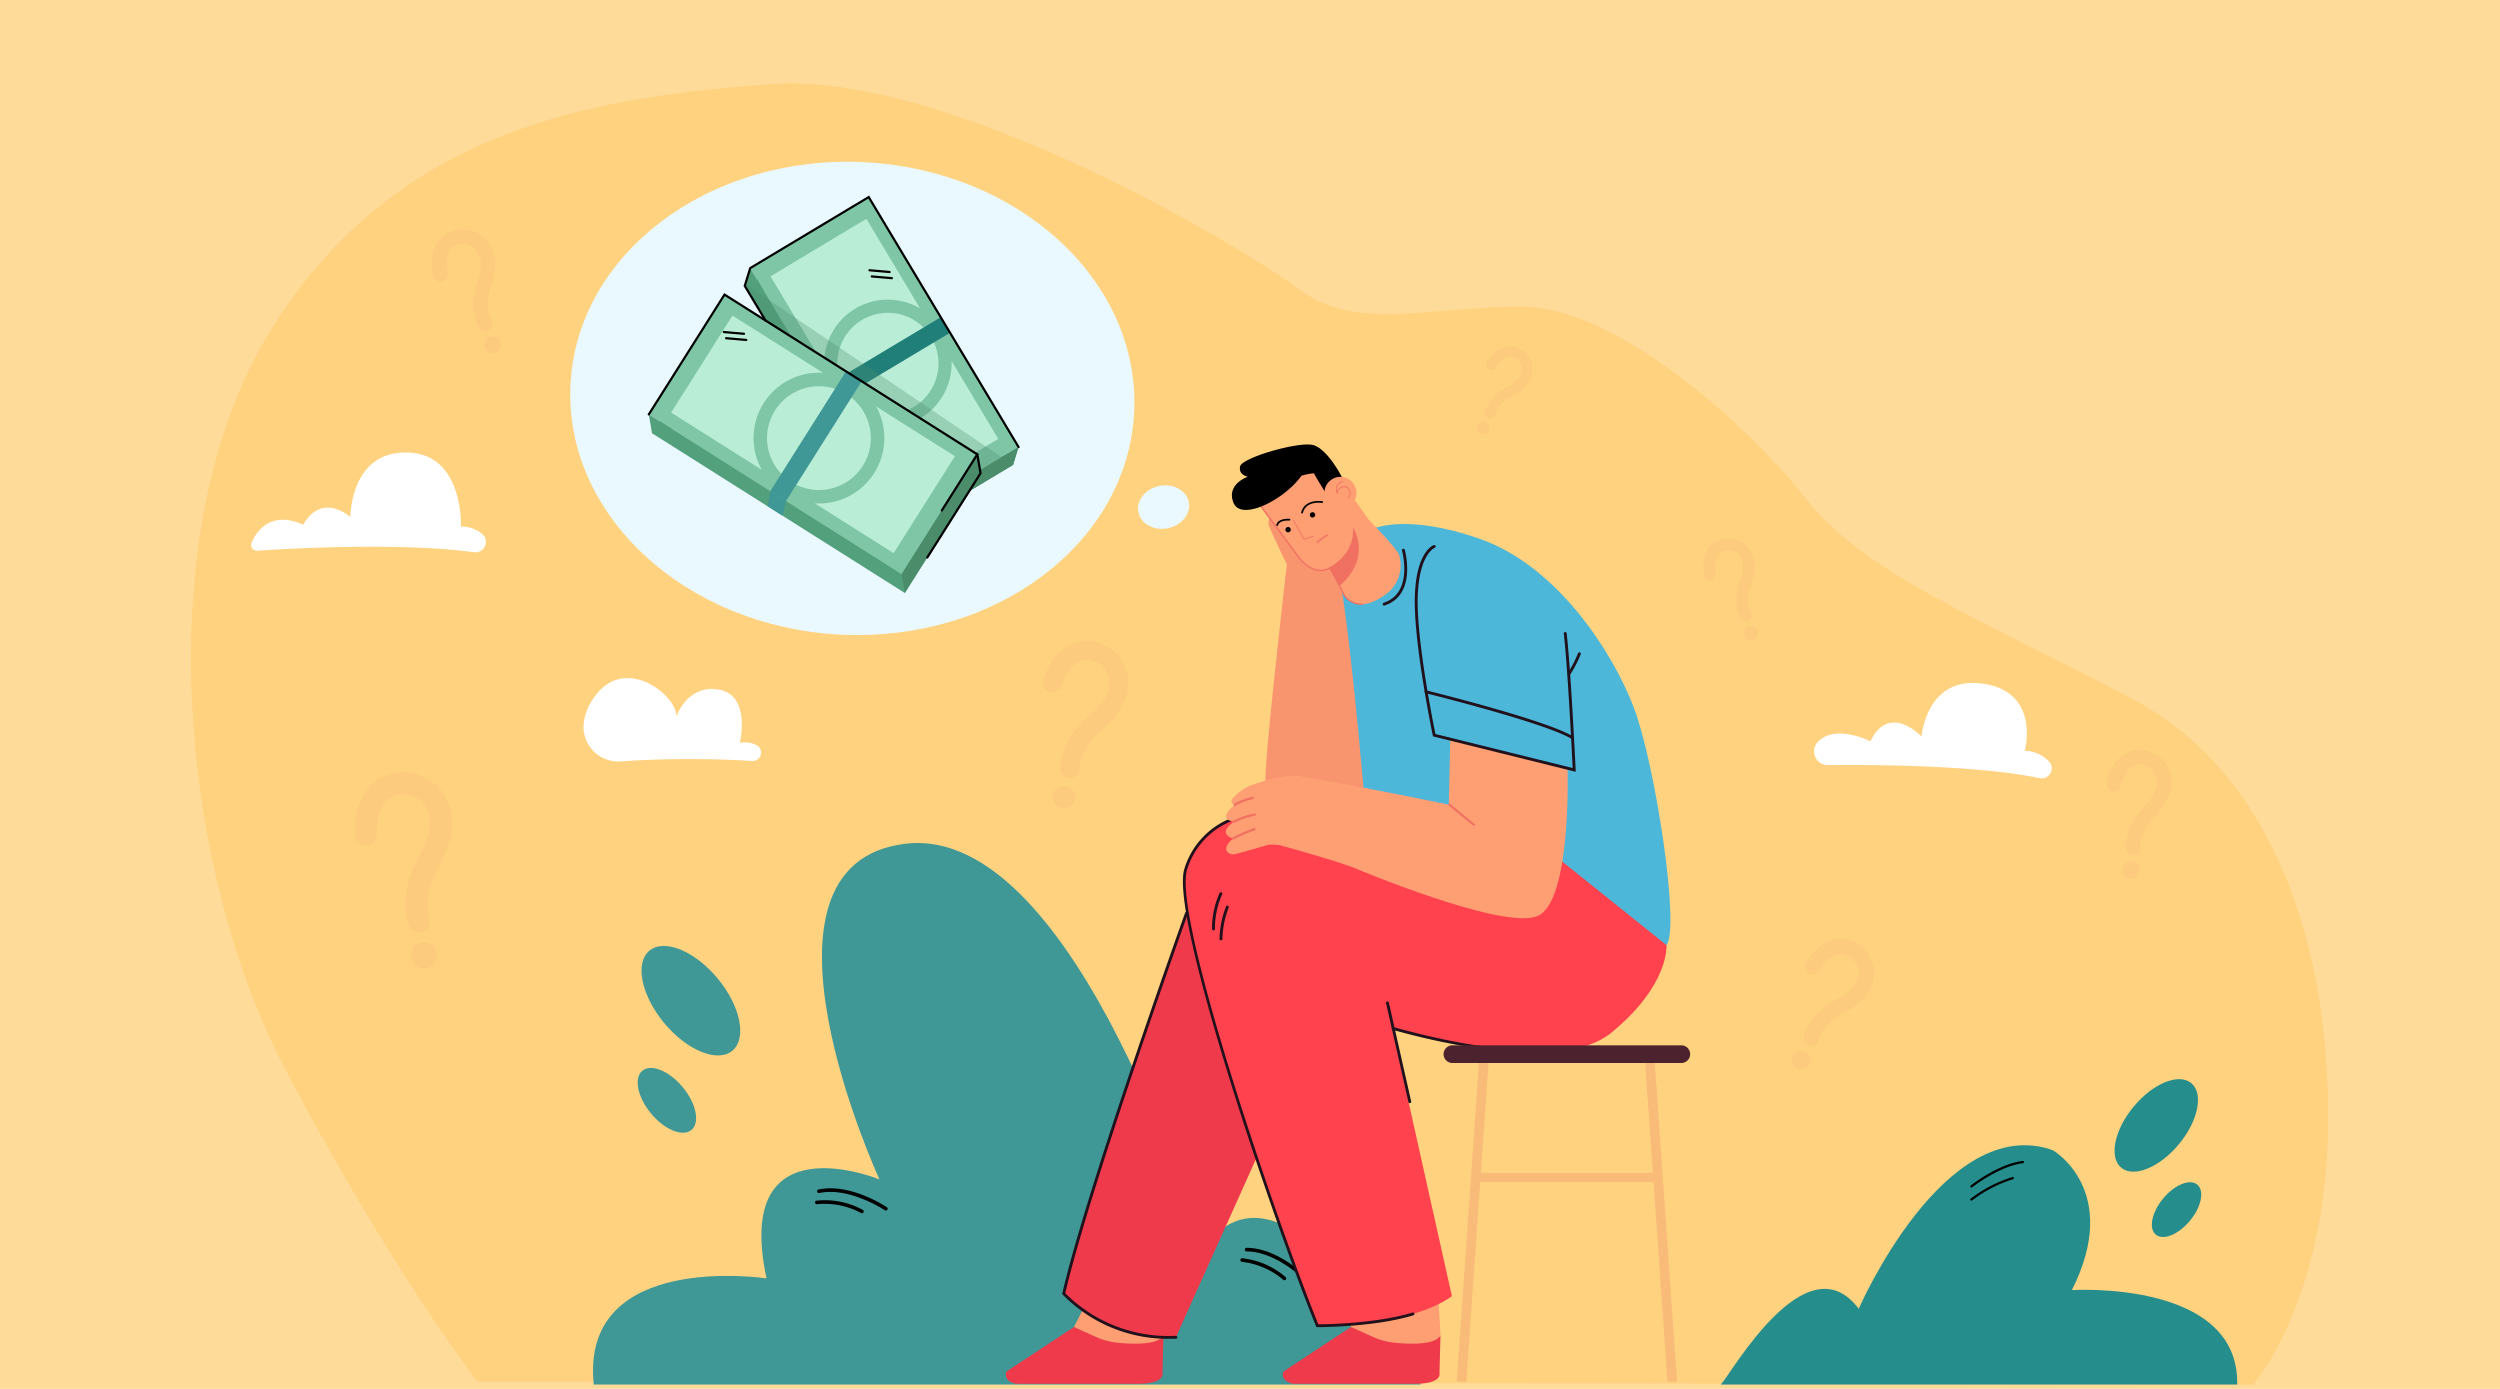 <svg xmlns="http://www.w3.org/2000/svg" width="360" height="200" viewBox="0 0 360 200">
  <g id="Grupo_114568" data-name="Grupo 114568" transform="translate(-1987 6176)">
    <rect id="Rectángulo_36707" data-name="Rectángulo 36707" width="360" height="200" transform="translate(1987 -6176)" fill="#ffdb9a"/>
    <g id="Grupo_114567" data-name="Grupo 114567" transform="translate(1831.894 -6447)">
      <g id="Grupo_114368" data-name="Grupo 114368" transform="translate(182.606 283)">
        <path id="Trazado_159930" data-name="Trazado 159930" d="M479.6,470.376s10.449-11.9,10.762-37.315-7.677-50.629-28.225-61.452-38.586-18.038-46.9-28.7-27.45-27.763-40.939-27.763-24,3.608-32.155-2.51-50.488-31.414-76.055-29.532-53.845,6.374-71.883,35.236-13.186,77.743,1.872,106.448,27.763,45.182,27.763,45.182Z" transform="translate(-182.606 -283)" fill="#ffd280"/>
      </g>
      <g id="Grupo_114392" data-name="Grupo 114392" transform="translate(240.428 392.395)">
        <g id="Grupo_114378" data-name="Grupo 114378">
          <g id="Grupo_114371" data-name="Grupo 114371">
            <g id="Grupo_114370" data-name="Grupo 114370">
              <g id="Grupo_114369" data-name="Grupo 114369">
                <path id="Trazado_159931" data-name="Trazado 159931" d="M771.244,1248.969c-1.114-.891-19.38-36.225-31.409-19.518,0,0-18.044-61.26-42.77-58.364s-3.787,48.339-3.787,48.339-21.162-8.688-16.262,14.257c0,0-26.882-4.095-24.878,15.286Z" transform="translate(-651.96 -1170.988)" fill="#3f9896"/>
              </g>
            </g>
          </g>
          <g id="Grupo_114374" data-name="Grupo 114374" transform="translate(4.337 12.302)">
            <g id="Grupo_114373" data-name="Grupo 114373" transform="translate(0 0)">
              <g id="Grupo_114372" data-name="Grupo 114372">
                <ellipse id="Elipse_4980" data-name="Elipse 4980" cx="5.012" cy="9.356" rx="5.012" ry="9.356" transform="matrix(0.77, -0.638, 0.638, 0.77, 0, 6.397)" fill="#3f9896"/>
              </g>
            </g>
          </g>
          <g id="Grupo_114377" data-name="Grupo 114377" transform="translate(4.891 30.896)">
            <g id="Grupo_114376" data-name="Grupo 114376" transform="translate(0 0)">
              <g id="Grupo_114375" data-name="Grupo 114375">
                <ellipse id="Elipse_4981" data-name="Elipse 4981" cx="2.967" cy="5.539" rx="2.967" ry="5.539" transform="translate(0 3.787) rotate(-39.655)" fill="#3f9896"/>
              </g>
            </g>
          </g>
        </g>
        <g id="Grupo_114385" data-name="Grupo 114385" transform="translate(32.021 49.724)">
          <g id="Grupo_114381" data-name="Grupo 114381" transform="translate(0.312)">
            <g id="Grupo_114380" data-name="Grupo 114380">
              <g id="Grupo_114379" data-name="Grupo 114379">
                <path id="Trazado_159932" data-name="Trazado 159932" d="M924.373,1577.8a.259.259,0,0,0,.089-.468c-.216-.145-5.345-3.527-9.847-2.55h0a.259.259,0,0,0,.11.506h0c4.286-.93,9.4,2.441,9.45,2.475A.26.26,0,0,0,924.373,1577.8Z" transform="translate(-914.409 -1574.61)"/>
              </g>
            </g>
          </g>
          <g id="Grupo_114384" data-name="Grupo 114384" transform="translate(0 1.746)">
            <g id="Grupo_114383" data-name="Grupo 114383">
              <g id="Grupo_114382" data-name="Grupo 114382">
                <path id="Trazado_159933" data-name="Trazado 159933" d="M918.709,1590.615a.259.259,0,0,0,.088-.469,11.394,11.394,0,0,0-6.674-1.337.259.259,0,0,0,.032.516,11.059,11.059,0,0,1,6.356,1.252A.257.257,0,0,0,918.709,1590.615Z" transform="translate(-911.88 -1588.779)"/>
              </g>
            </g>
          </g>
        </g>
        <g id="Grupo_114388" data-name="Grupo 114388" transform="translate(93.929 58.292)">
          <g id="Grupo_114387" data-name="Grupo 114387">
            <g id="Grupo_114386" data-name="Grupo 114386">
              <path id="Trazado_159934" data-name="Trazado 159934" d="M1423.562,1649.18a.259.259,0,0,0,.186-.438c-.181-.187-4.476-4.58-9.083-4.58a.259.259,0,1,0,0,.518h0c4.389,0,8.667,4.378,8.71,4.422A.258.258,0,0,0,1423.562,1649.18Z" transform="translate(-1414.404 -1644.162)"/>
            </g>
          </g>
        </g>
        <g id="Grupo_114391" data-name="Grupo 114391" transform="translate(93.284 59.793)">
          <g id="Grupo_114390" data-name="Grupo 114390">
            <g id="Grupo_114389" data-name="Grupo 114389">
              <path id="Trazado_159935" data-name="Trazado 159935" d="M1415.525,1659.511a.259.259,0,0,0,.185-.439,11.393,11.393,0,0,0-6.239-2.722.259.259,0,0,0-.078.512,11.112,11.112,0,0,1,5.946,2.572A.259.259,0,0,0,1415.525,1659.511Z" transform="translate(-1409.174 -1656.347)"/>
            </g>
          </g>
        </g>
      </g>
      <g id="Grupo_114394" data-name="Grupo 114394" transform="translate(305.279 363.28)" opacity="0.3">
        <g id="Grupo_114393" data-name="Grupo 114393" transform="translate(0 0)">
          <path id="Trazado_159936" data-name="Trazado 159936" d="M1181.127,953.806a1.372,1.372,0,0,1-.228-.721c-.005-.165-.068-4.071,4.274-7.762,2.174-1.848,3.121-3.792,2.667-5.473a3.384,3.384,0,0,0-2.5-2.4c-3.045-.544-4.228,3.451-4.276,3.621a1.369,1.369,0,0,1-2.636-.741c.635-2.272,3-6.362,7.394-5.575a6.162,6.162,0,0,1,4.66,4.384c.432,1.6.547,4.8-3.536,8.273-3.282,2.79-3.311,5.5-3.31,5.614a1.367,1.367,0,0,1-2.508.784Z" transform="translate(-1178.378 -934.652)" fill="#f9bb78"/>
        </g>
        <path id="Trazado_159937" data-name="Trazado 159937" d="M1192.286,1107.158a1.622,1.622,0,1,1,.456-2.249A1.623,1.623,0,0,1,1192.286,1107.158Z" transform="translate(-1188.364 -1083.298)" fill="#f9bb78"/>
      </g>
      <g id="Grupo_114396" data-name="Grupo 114396" transform="translate(413.126 406.163)" opacity="0.3">
        <g id="Grupo_114395" data-name="Grupo 114395" transform="translate(1.645 0)">
          <path id="Trazado_159938" data-name="Trazado 159938" d="M2067.227,1297.491a1.12,1.12,0,0,1-.051-.617c.026-.132.687-3.26,4.822-5.417,2.071-1.08,3.18-2.458,3.123-3.882a2.77,2.77,0,0,0-1.557-2.372c-2.331-.988-4,1.985-4.071,2.112a1.12,1.12,0,0,1-1.968-1.071c.919-1.7,3.548-4.531,6.914-3.1a5.045,5.045,0,0,1,2.921,4.346c.054,1.355-.437,3.931-4.326,5.958-3.126,1.63-3.642,3.786-3.662,3.877a1.118,1.118,0,0,1-2.144.169Z" transform="translate(-2067.154 -1282.751)" fill="#f9bb78"/>
        </g>
        <path id="Trazado_159939" data-name="Trazado 159939" d="M2055.6,1416.32a1.328,1.328,0,1,1,.773-1.711A1.328,1.328,0,0,1,2055.6,1416.32Z" transform="translate(-2053.803 -1397.611)" fill="#f9bb78"/>
      </g>
      <g id="Grupo_114398" data-name="Grupo 114398" transform="translate(367.814 320.844)" opacity="0.3">
        <g id="Grupo_114397" data-name="Grupo 114397" transform="translate(1.109 0)">
          <path id="Trazado_159940" data-name="Trazado 159940" d="M1695.046,600.129a.756.756,0,0,1-.034-.416,5.853,5.853,0,0,1,3.251-3.652c1.4-.728,2.144-1.658,2.106-2.618a1.867,1.867,0,0,0-1.05-1.6c-1.572-.666-2.7,1.339-2.745,1.424a.755.755,0,0,1-1.327-.722c.62-1.145,2.392-3.055,4.661-2.093a3.4,3.4,0,0,1,1.97,2.93c.036.914-.294,2.65-2.917,4.018a4.438,4.438,0,0,0-2.469,2.615.754.754,0,0,1-1.446.114Z" transform="translate(-1694.997 -590.191)" fill="#f9bb78"/>
        </g>
        <path id="Trazado_159941" data-name="Trazado 159941" d="M1687.206,680.253a.9.9,0,1,1,.521-1.154A.9.9,0,0,1,1687.206,680.253Z" transform="translate(-1685.994 -667.638)" fill="#f9bb78"/>
      </g>
      <g id="Grupo_114400" data-name="Grupo 114400" transform="translate(206.157 382.185)" opacity="0.3">
        <g id="Grupo_114399" data-name="Grupo 114399" transform="translate(0 0)">
          <path id="Trazado_159942" data-name="Trazado 159942" d="M382.124,1110.919a1.6,1.6,0,0,1-.537-.7c-.071-.178-1.695-4.428,1.586-10.2,1.643-2.888,1.905-5.393.739-7.052a3.941,3.941,0,0,0-3.691-1.635c-3.55.617-3.252,5.46-3.238,5.666a1.594,1.594,0,0,1-3.18.239c-.21-2.739.747-8.156,5.871-9.046a7.177,7.177,0,0,1,6.846,2.943c1.11,1.578,2.511,5.036-.575,10.462-2.48,4.361-1.433,7.337-1.387,7.462a1.591,1.591,0,0,1-2.433,1.856Z" transform="translate(-373.777 -1088.108)" fill="#f9bb78"/>
        </g>
        <path id="Trazado_159943" data-name="Trazado 159943" d="M442.905,1289.851a1.889,1.889,0,1,1-.4-2.643A1.889,1.889,0,0,1,442.905,1289.851Z" transform="translate(-431.4 -1262.356)" fill="#f9bb78"/>
      </g>
      <g id="Grupo_114402" data-name="Grupo 114402" transform="translate(458.448 378.97)" opacity="0.3">
        <g id="Grupo_114401" data-name="Grupo 114401" transform="translate(0)">
          <path id="Trazado_159944" data-name="Trazado 159944" d="M2424.728,1076.794a1.041,1.041,0,0,1-.225-.529c-.016-.124-.346-3.077,2.673-6.186,1.512-1.557,2.088-3.1,1.623-4.337a2.574,2.574,0,0,0-2.066-1.638c-2.345-.192-2.951,2.919-2.976,3.052a1.041,1.041,0,0,1-2.049-.37c.316-1.766,1.808-5.034,5.194-4.757a4.687,4.687,0,0,1,3.846,2.982c.443,1.18.762,3.6-2.078,6.52-2.283,2.351-2.108,4.4-2.1,4.49a1.04,1.04,0,0,1-1.843.775Z" transform="translate(-2421.692 -1062.011)" fill="#f9bb78"/>
        </g>
        <path id="Trazado_159945" data-name="Trazado 159945" d="M2442,1194.64a1.234,1.234,0,1,1,.183-1.736A1.234,1.234,0,0,1,2442,1194.64Z" transform="translate(-2437.737 -1176.378)" fill="#f9bb78"/>
      </g>
      <g id="Grupo_114404" data-name="Grupo 114404" transform="translate(400.37 348.5)" opacity="0.3">
        <g id="Grupo_114403" data-name="Grupo 114403">
          <path id="Trazado_159946" data-name="Trazado 159946" d="M1955.962,826.6a.852.852,0,0,1-.342-.321c-.053-.088-1.272-2.183-.042-5.5.616-1.66.539-3-.217-3.772a2.1,2.1,0,0,0-2.081-.543c-1.814.629-1.242,3.151-1.216,3.258a.85.85,0,0,1-1.652.4c-.346-1.423-.308-4.353,2.311-5.262a3.824,3.824,0,0,1,3.853.959c.719.735,1.753,2.433.6,5.552a4.992,4.992,0,0,0-.089,4.043.848.848,0,0,1-1.12,1.185Z" transform="translate(-1950.258 -814.681)" fill="#f9bb78"/>
        </g>
        <path id="Trazado_159947" data-name="Trazado 159947" d="M1999.762,918.8a1.007,1.007,0,1,1-.435-1.356A1.007,1.007,0,0,1,1999.762,918.8Z" transform="translate(-1991.995 -904.685)" fill="#f9bb78"/>
      </g>
      <g id="Grupo_114406" data-name="Grupo 114406" transform="translate(217.31 304.024)" opacity="0.3">
        <g id="Grupo_114405" data-name="Grupo 114405" transform="translate(0 0)">
          <path id="Trazado_159948" data-name="Trazado 159948" d="M471.528,468.205a1.045,1.045,0,0,1-.429-.383c-.067-.106-1.622-2.638-.213-6.736.706-2.052.572-3.691-.377-4.615a2.573,2.573,0,0,0-2.567-.6c-2.2.824-1.428,3.9-1.394,4.027a1.041,1.041,0,0,1-2.012.537c-.466-1.733-.505-5.325,2.677-6.515a4.687,4.687,0,0,1,4.749,1.062c.9.879,2.219,2.929.894,6.785-1.065,3.1-.034,4.882.01,4.957a1.039,1.039,0,0,1-1.338,1.485Z" transform="translate(-464.307 -453.661)" fill="#f9bb78"/>
        </g>
        <path id="Trazado_159949" data-name="Trazado 159949" d="M527.276,580.421a1.234,1.234,0,1,1-.573-1.648A1.234,1.234,0,0,1,527.276,580.421Z" transform="translate(-517.462 -563.251)" fill="#f9bb78"/>
      </g>
      <g id="Grupo_114407" data-name="Grupo 114407" transform="translate(235.574 292.351)">
        <ellipse id="Elipse_4982" data-name="Elipse 4982" cx="34.054" cy="40.633" rx="34.054" ry="40.633" transform="translate(0 68.024) rotate(-87.168)" fill="#e9f9ff"/>
      </g>
      <g id="Grupo_114408" data-name="Grupo 114408" transform="translate(318.421 340.251)">
        <ellipse id="Elipse_4983" data-name="Elipse 4983" cx="3.704" cy="3.104" rx="3.704" ry="3.104" transform="translate(0 1.456) rotate(-11.334)" fill="#e9f9ff"/>
      </g>
      <g id="Grupo_114445" data-name="Grupo 114445" transform="translate(248.373 299.16)">
        <g id="Grupo_114421" data-name="Grupo 114421" transform="translate(13.978 0.218)">
          <g id="Grupo_114409" data-name="Grupo 114409" transform="translate(0 2.562)">
            <rect id="Rectángulo_36822" data-name="Rectángulo 36822" width="19.892" height="41.971" transform="translate(0 10.228) rotate(-30.943)" fill="#53a07c"/>
          </g>
          <g id="Grupo_114410" data-name="Grupo 114410" transform="translate(9.04 15.114)">
            <circle id="Elipse_4984" data-name="Elipse 4984" cx="7.287" cy="7.287" r="7.287" transform="translate(0 12.852) rotate(-61.865)" fill="#b9edd6"/>
          </g>
          <g id="Grupo_114411" data-name="Grupo 114411" transform="translate(0.785 0)">
            <rect id="Rectángulo_36823" data-name="Rectángulo 36823" width="19.892" height="41.971" transform="matrix(0.858, -0.514, 0.514, 0.858, 0, 10.228)" fill="#7fc6a6"/>
          </g>
          <g id="Grupo_114412" data-name="Grupo 114412" transform="translate(10.476 13.819)">
            <circle id="Elipse_4985" data-name="Elipse 4985" cx="7.287" cy="7.287" r="7.287" transform="matrix(0.567, -0.824, 0.824, 0.567, 0, 12.007)" fill="#b9edd6"/>
          </g>
          <g id="Grupo_114415" data-name="Grupo 114415" transform="translate(3.705 3.132)">
            <g id="Grupo_114413" data-name="Grupo 114413">
              <path id="Trazado_159950" data-name="Trazado 159950" d="M872.182,454.322a9.174,9.174,0,0,1,9.356-.049l-7.734-12.9L860,449.651l7.734,12.9A9.174,9.174,0,0,1,872.182,454.322Z" transform="translate(-859.996 -441.373)" fill="#b9edd6"/>
            </g>
            <g id="Grupo_114414" data-name="Grupo 114414" transform="translate(12.267 20.462)">
              <path id="Trazado_159951" data-name="Trazado 159951" d="M968.928,615.7a9.174,9.174,0,0,1-9.356.049l6.727,11.221,13.808-8.278-6.727-11.221A9.174,9.174,0,0,1,968.928,615.7Z" transform="translate(-959.572 -607.466)" fill="#b9edd6"/>
            </g>
          </g>
          <g id="Grupo_114416" data-name="Grupo 114416" transform="translate(0 10.228)">
            <path id="Trazado_159952" data-name="Trazado 159952" d="M829.922,501.537l.785-2.562,2,3.333Z" transform="translate(-829.922 -498.975)" fill="#53a07c"/>
          </g>
          <g id="Grupo_114417" data-name="Grupo 114417" transform="translate(35.94 35.997)">
            <path id="Trazado_159953" data-name="Trazado 159953" d="M1125.142,708.147l-.785,2.562-2.7-.471Z" transform="translate(-1121.654 -708.147)" fill="#53a07c"/>
          </g>
          <g id="Grupo_114418" data-name="Grupo 114418" transform="translate(21.581 35.997)">
            <path id="Trazado_159954" data-name="Trazado 159954" d="M1005.1,720.938l.785-2.562,17.061-10.229-.785,2.562Z" transform="translate(-1005.101 -708.147)" fill="#4b8c6b"/>
          </g>
          <g id="Grupo_114419" data-name="Grupo 114419" transform="translate(11.156 17.298)">
            <rect id="Rectángulo_36824" data-name="Rectángulo 36824" width="19.892" height="2.611" transform="translate(0 10.228) rotate(-30.944)" fill="#217f7a"/>
          </g>
          <g id="Grupo_114420" data-name="Grupo 114420" transform="translate(9.868 27.526)">
            <path id="Trazado_159955" data-name="Trazado 159955" d="M911.313,639.386l-1.287,1.724,1.271,2.12,1.359-1.6Z" transform="translate(-910.025 -639.386)" fill="#e23e3d"/>
          </g>
        </g>
        <g id="Grupo_114434" data-name="Grupo 114434" transform="translate(0.159 14.263)">
          <g id="Grupo_114422" data-name="Grupo 114422" transform="translate(0.464 2.71)">
            <rect id="Rectángulo_36825" data-name="Rectángulo 36825" width="20.41" height="43.062" transform="translate(0 17.253) rotate(-57.708)" fill="#53a07c"/>
          </g>
          <g id="Grupo_114423" data-name="Grupo 114423" transform="translate(13.844 12.826)">
            <circle id="Elipse_4986" data-name="Elipse 4986" cx="7.476" cy="7.476" r="7.476" transform="translate(0 14.069) rotate(-70.205)" fill="#b9edd6"/>
          </g>
          <g id="Grupo_114424" data-name="Grupo 114424" transform="translate(0 0)">
            <rect id="Rectángulo_36826" data-name="Rectángulo 36826" width="20.41" height="43.062" transform="translate(0 17.253) rotate(-57.708)" fill="#7fc6a6"/>
          </g>
          <g id="Grupo_114425" data-name="Grupo 114425" transform="translate(15.4 11.564)">
            <circle id="Elipse_4987" data-name="Elipse 4987" cx="7.476" cy="7.476" r="7.476" transform="translate(0 14.482) rotate(-75.589)" fill="#b9edd6"/>
          </g>
          <g id="Grupo_114428" data-name="Grupo 114428" transform="translate(3.221 3.023)">
            <g id="Grupo_114426" data-name="Grupo 114426">
              <path id="Trazado_159956" data-name="Trazado 159956" d="M757.217,567.1a9.413,9.413,0,0,1,8.548-4.368l-13.045-8.244L743.9,568.455l13.045,8.244A9.413,9.413,0,0,1,757.217,567.1Z" transform="translate(-743.896 -554.492)" fill="#b9edd6"/>
            </g>
            <g id="Grupo_114427" data-name="Grupo 114427" transform="translate(20.692 13.077)">
              <path id="Trazado_159957" data-name="Trazado 159957" d="M920.4,670.236a9.413,9.413,0,0,1-8.548,4.368l11.347,7.171,8.825-13.963-11.347-7.171A9.413,9.413,0,0,1,920.4,670.236Z" transform="translate(-911.856 -660.64)" fill="#b9edd6"/>
            </g>
          </g>
          <g id="Grupo_114429" data-name="Grupo 114429" transform="translate(0 17.253)">
            <path id="Trazado_159958" data-name="Trazado 159958" d="M718.215,672.707l-.464-2.71,3.371,2.13Z" transform="translate(-717.751 -669.997)" fill="#53a07c"/>
          </g>
          <g id="Grupo_114430" data-name="Grupo 114430" transform="translate(45.076 23.005)">
            <path id="Trazado_159959" data-name="Trazado 159959" d="M1085.877,716.691l.464,2.71-2.693.817Z" transform="translate(-1083.648 -716.691)" fill="#53a07c"/>
          </g>
          <g id="Grupo_114431" data-name="Grupo 114431" transform="translate(36.402 23.005)">
            <path id="Trazado_159960" data-name="Trazado 159960" d="M1013.7,736.654l-.464-2.71,10.9-17.253.464,2.71Z" transform="translate(-1013.235 -716.691)" fill="#4b8c6b"/>
          </g>
          <g id="Grupo_114432" data-name="Grupo 114432" transform="translate(17.492 11.055)">
            <rect id="Rectángulo_36827" data-name="Rectángulo 36827" width="20.41" height="2.679" transform="matrix(0.534, -0.845, 0.845, 0.534, 0, 17.253)" fill="#3f9896"/>
          </g>
          <g id="Grupo_114433" data-name="Grupo 114433" transform="translate(17.11 28.308)">
            <path id="Trazado_159961" data-name="Trazado 159961" d="M857.017,759.732l-.383,2.175,2.143,1.354.5-2.1Z" transform="translate(-856.635 -759.732)" fill="#3f9896"/>
          </g>
        </g>
        <g id="Grupo_114435" data-name="Grupo 114435" transform="translate(13.911 12.65)" opacity="0.3" style="mix-blend-mode: multiply;isolation: isolate">
          <path id="Trazado_159962" data-name="Trazado 159962" d="M832.436,522.2l30.5,19.274.464,2.71-1.64,2.6,6.332-3.8-38.709-26.128Z" transform="translate(-829.381 -516.857)" fill="#4b8c6b"/>
        </g>
        <g id="Grupo_114436" data-name="Grupo 114436" transform="translate(0 14.043)">
          <path id="Trazado_159963" data-name="Trazado 159963" d="M756.694,566.4a.159.159,0,0,1-.112-.243l7.637-12.085-.442-2.58L727.57,528.606l-10.818,17.118a.159.159,0,1,1-.269-.17l10.989-17.387,36.6,23.128.487,2.84-7.7,12.188A.159.159,0,0,1,756.694,566.4Z" transform="translate(-716.458 -528.167)"/>
        </g>
        <g id="Grupo_114437" data-name="Grupo 114437" transform="translate(42.195 37.109)">
          <path id="Trazado_159964" data-name="Trazado 159964" d="M1059.1,723.8a.158.158,0,0,1-.062-.023.159.159,0,0,1-.049-.22l5.11-8.086a.159.159,0,1,1,.269.17l-5.11,8.086A.16.16,0,0,1,1059.1,723.8Z" transform="translate(-1058.967 -715.399)"/>
        </g>
        <g id="Grupo_114440" data-name="Grupo 114440" transform="translate(10.817 19.495)">
          <g id="Grupo_114438" data-name="Grupo 114438">
            <path id="Trazado_159965" data-name="Trazado 159965" d="M804.4,572.738a.159.159,0,0,1,.037-.316l2.886.25a.162.162,0,0,1,.145.172.159.159,0,0,1-.172.145l-2.886-.25Z" transform="translate(-804.262 -572.421)"/>
          </g>
          <g id="Grupo_114439" data-name="Grupo 114439" transform="translate(0.325 0.888)">
            <path id="Trazado_159966" data-name="Trazado 159966" d="M807.036,579.944a.159.159,0,0,1,.037-.316l2.886.25a.163.163,0,0,1,.145.172.159.159,0,0,1-.172.145l-2.886-.25Z" transform="translate(-806.9 -579.627)"/>
          </g>
        </g>
        <g id="Grupo_114443" data-name="Grupo 114443" transform="translate(31.788 10.599)">
          <g id="Grupo_114441" data-name="Grupo 114441">
            <path id="Trazado_159967" data-name="Trazado 159967" d="M974.627,500.53a.159.159,0,0,1,.037-.316l2.886.25a.161.161,0,0,1,.145.172.159.159,0,0,1-.172.145l-2.886-.25Z" transform="translate(-974.491 -500.213)"/>
          </g>
          <g id="Grupo_114442" data-name="Grupo 114442" transform="translate(0.325 0.888)">
            <path id="Trazado_159968" data-name="Trazado 159968" d="M977.264,507.737a.159.159,0,0,1,.037-.316l2.886.25a.159.159,0,1,1-.028.317l-2.886-.25Z" transform="translate(-977.128 -507.42)"/>
          </g>
        </g>
        <g id="Grupo_114444" data-name="Grupo 114444" transform="translate(13.805)">
          <path id="Trazado_159969" data-name="Trazado 159969" d="M868.095,450.547a.16.16,0,0,1-.114-.076l-21.5-35.861L829.61,424.726l-.747,2.436,2.952,4.924a.159.159,0,0,1-.273.164l-3.025-5.046.824-2.688.052-.031,17.2-10.31,21.663,36.134a.159.159,0,0,1-.159.239Z" transform="translate(-828.517 -414.174)"/>
        </g>
      </g>
      <g id="Grupo_114447" data-name="Grupo 114447" transform="translate(346.709 346.455)">
        <g id="Grupo_114446" data-name="Grupo 114446">
          <path id="Trazado_159970" data-name="Trazado 159970" d="M1520.4,798.925s4.676-2.592,15.773,1.293,19.11,16.214,22.193,24.352,6.658,31.686,4.685,34.152-45.494-21.13-45.494-21.13l-2.877-30.559Z" transform="translate(-1514.679 -798.078)" fill="#4cb7d8"/>
        </g>
      </g>
      <g id="Grupo_114448" data-name="Grupo 114448" transform="translate(309.755 455.244)">
        <path id="Trazado_159971" data-name="Trazado 159971" d="M1218.176,1681.154l-3.467,6.848,10.449,6.005,2.441-4.818-.778-4.152Z" transform="translate(-1214.708 -1681.154)" fill="#fe9f73"/>
      </g>
      <g id="Grupo_114451" data-name="Grupo 114451" transform="translate(299.94 462.092)">
        <g id="Grupo_114450" data-name="Grupo 114450" transform="translate(0 0)">
          <g id="Grupo_114449" data-name="Grupo 114449">
            <path id="Trazado_159972" data-name="Trazado 159972" d="M1153.828,1744.92H1136.57a2.679,2.679,0,0,1-.376-.083c-1.245-.4-1.206-1.186-1.121-1.526a.407.407,0,0,1,.172-.242l9.607-6.329,3.151,1.417a10.041,10.041,0,0,0,3.167.849c2.237.218,5.859.334,6.572-1.079l-.147,5.425S1158.1,1744.961,1153.828,1744.92Z" transform="translate(-1135.036 -1736.741)" fill="#ef3a4c"/>
          </g>
        </g>
      </g>
      <g id="Grupo_114452" data-name="Grupo 114452" transform="translate(308.282 399.207)">
        <path id="Trazado_159973" data-name="Trazado 159973" d="M1221.614,1226.287s-14.672,40.44-18.864,58.071c0,0,7.151,7.028,16.151,6.288l12.576-27.988Z" transform="translate(-1202.75 -1226.287)" fill="#ef3a4c"/>
      </g>
      <g id="Grupo_114454" data-name="Grupo 114454" transform="translate(337.315 421.154)">
        <g id="Grupo_114453" data-name="Grupo 114453" transform="translate(0 0)">
          <path id="Trazado_159974" data-name="Trazado 159974" d="M1456.27,1407.2l6.711,27.352.662,12-2.442,4.817-9.74-3.652-13.041-43.292Z" transform="translate(-1438.421 -1404.431)" fill="#fe9f73"/>
        </g>
      </g>
      <g id="Grupo_114455" data-name="Grupo 114455" transform="translate(325.565 388.108)">
        <path id="Trazado_159975" data-name="Trazado 159975" d="M1355.842,1136.225s-10.463-1.08-12.658,8.694c-1.238,5.513,5.837,28.282,11.549,44.829,3.546,10.271,7.551,20.236,7.551,20.236s12.984.308,19.373-4.254l-8.63-38.645s23.255,7.575,31.639.671,7.891-12.576,7.891-12.576l-16.768-13.439Z" transform="translate(-1343.042 -1136.19)" fill="#ff424d"/>
      </g>
      <g id="Grupo_114456" data-name="Grupo 114456" transform="translate(339.037 377.44)">
        <path id="Trazado_159976" data-name="Trazado 159976" d="M1494.2,1053.8l-16.892-4.2-.208,9.439s-10.78-2.294-18.348-3.487l-6.356,9.214c1.516.405,9.256,2.566,11.442,3.518,0,0,21.114,8.877,26.046,6.781S1494.2,1053.8,1494.2,1053.8Z" transform="translate(-1452.402 -1049.598)" fill="#fe9f73"/>
      </g>
      <g id="Grupo_114458" data-name="Grupo 114458" transform="translate(363.663 386.719)">
        <g id="Grupo_114457" data-name="Grupo 114457" transform="translate(0 0)">
          <path id="Trazado_159977" data-name="Trazado 159977" d="M1655.98,1128.125a.154.154,0,0,0,.1-.273l-3.528-2.9a.154.154,0,0,0-.2.238l3.528,2.9A.153.153,0,0,0,1655.98,1128.125Z" transform="translate(-1652.299 -1124.913)" fill="#f07162"/>
        </g>
      </g>
      <g id="Grupo_114459" data-name="Grupo 114459" transform="translate(337.315 345.522)">
        <path id="Trazado_159978" data-name="Trazado 159978" d="M1439.132,790.512a1.267,1.267,0,0,0-.123,1.363c.339.909,2.511,5.394,2.511,5.394s-3.1,26.733-3.1,31.144,14.243,2.311,14.243,2.311-2.774-33.047-4.439-34.569S1439.132,790.512,1439.132,790.512Z" transform="translate(-1438.421 -790.512)" fill="#f9956e"/>
      </g>
      <g id="Grupo_114464" data-name="Grupo 114464" transform="translate(336.602 335.323)">
        <g id="Grupo_114463" data-name="Grupo 114463" transform="translate(0 0)">
          <g id="Grupo_114462" data-name="Grupo 114462">
            <g id="Grupo_114461" data-name="Grupo 114461">
              <g id="Grupo_114460" data-name="Grupo 114460">
                <path id="Trazado_159979" data-name="Trazado 159979" d="M1432.635,716.2l5.719,7.7s1.735,2.552,4.131,1.252l2.049,3.6a3.21,3.21,0,0,0,3.824,1.466,8.42,8.42,0,0,0,2.279-1.2,5.15,5.15,0,0,0,1.953-5.772c-.483-1.081-4.4-5.056-4.4-5.056l-1.543-2.235-6.553-8.233Z" transform="translate(-1432.635 -707.718)" fill="#fe9f73"/>
              </g>
            </g>
          </g>
        </g>
      </g>
      <g id="Grupo_114469" data-name="Grupo 114469" transform="translate(346.451 346.921)">
        <g id="Grupo_114468" data-name="Grupo 114468" transform="translate(0 0)">
          <g id="Grupo_114467" data-name="Grupo 114467">
            <g id="Grupo_114466" data-name="Grupo 114466">
              <g id="Grupo_114465" data-name="Grupo 114465">
                <path id="Trazado_159980" data-name="Trazado 159980" d="M1516.044,801.863s2.932,4.25-1.948,8.489l-1.511-2.657S1516.441,805.876,1516.044,801.863Z" transform="translate(-1512.585 -801.863)" fill="#f07162"/>
              </g>
            </g>
          </g>
        </g>
      </g>
      <g id="Grupo_114474" data-name="Grupo 114474" transform="translate(342.476 343.137)">
        <g id="Grupo_114473" data-name="Grupo 114473" transform="translate(0 0)">
          <g id="Grupo_114472" data-name="Grupo 114472">
            <g id="Grupo_114471" data-name="Grupo 114471">
              <g id="Grupo_114470" data-name="Grupo 114470">
                <path id="Trazado_159981" data-name="Trazado 159981" d="M1483.414,771.411a.129.129,0,0,0-.055-.23c-.025,0-2.521-.4-3.042,1.606a.128.128,0,0,0,.249.064c.461-1.778,2.657-1.432,2.75-1.417A.129.129,0,0,0,1483.414,771.411Z" transform="translate(-1480.313 -771.146)"/>
              </g>
            </g>
          </g>
        </g>
      </g>
      <g id="Grupo_114477" data-name="Grupo 114477" transform="translate(343.646 337.379)">
        <g id="Grupo_114476" data-name="Grupo 114476" transform="translate(0 0)">
          <g id="Grupo_114475" data-name="Grupo 114475">
            <path id="Trazado_159982" data-name="Trazado 159982" d="M1494.491,726.708l-1.882,2.117-.092.715s-2.579-3.874-2.7-4.919S1494.491,726.708,1494.491,726.708Z" transform="translate(-1489.81 -724.408)"/>
          </g>
        </g>
      </g>
      <g id="Grupo_114482" data-name="Grupo 114482" transform="translate(338.894 345.703)">
        <g id="Grupo_114481" data-name="Grupo 114481" transform="translate(0 0)">
          <g id="Grupo_114480" data-name="Grupo 114480">
            <g id="Grupo_114479" data-name="Grupo 114479">
              <g id="Grupo_114478" data-name="Grupo 114478">
                <path id="Trazado_159983" data-name="Trazado 159983" d="M1453.208,792.213a.129.129,0,0,0-.067-.231c-.068-.005-1.677-.116-1.9.88a.128.128,0,0,0,.251.057c.177-.78,1.618-.681,1.633-.68A.127.127,0,0,0,1453.208,792.213Z" transform="translate(-1451.236 -791.976)"/>
              </g>
            </g>
          </g>
        </g>
      </g>
      <g id="Grupo_114487" data-name="Grupo 114487" transform="translate(343.725 344.752)">
        <g id="Grupo_114486" data-name="Grupo 114486">
          <g id="Grupo_114485" data-name="Grupo 114485">
            <g id="Grupo_114484" data-name="Grupo 114484">
              <g id="Grupo_114483" data-name="Grupo 114483">
                <path id="Trazado_159984" data-name="Trazado 159984" d="M1490.529,784.871a.385.385,0,1,0,.08-.539A.385.385,0,0,0,1490.529,784.871Z" transform="translate(-1490.453 -784.256)"/>
              </g>
            </g>
          </g>
        </g>
      </g>
      <g id="Grupo_114492" data-name="Grupo 114492" transform="translate(340.207 346.885)">
        <g id="Grupo_114491" data-name="Grupo 114491">
          <g id="Grupo_114490" data-name="Grupo 114490">
            <g id="Grupo_114489" data-name="Grupo 114489">
              <g id="Grupo_114488" data-name="Grupo 114488">
                <path id="Trazado_159985" data-name="Trazado 159985" d="M1461.972,802.188a.385.385,0,1,0,.08-.539A.385.385,0,0,0,1461.972,802.188Z" transform="translate(-1461.896 -801.573)"/>
              </g>
            </g>
          </g>
        </g>
      </g>
      <g id="Grupo_114497" data-name="Grupo 114497" transform="translate(345.82 339.67)">
        <g id="Grupo_114496" data-name="Grupo 114496" transform="translate(0 0)">
          <g id="Grupo_114495" data-name="Grupo 114495">
            <g id="Grupo_114494" data-name="Grupo 114494">
              <g id="Grupo_114493" data-name="Grupo 114493">
                <path id="Trazado_159986" data-name="Trazado 159986" d="M1507.916,746.7a2.312,2.312,0,1,0,.477-3.235A2.312,2.312,0,0,0,1507.916,746.7Z" transform="translate(-1507.46 -743.009)" fill="#fe9f73"/>
              </g>
            </g>
          </g>
        </g>
      </g>
      <g id="Grupo_114502" data-name="Grupo 114502" transform="translate(347.47 340.253)">
        <g id="Grupo_114501" data-name="Grupo 114501">
          <g id="Grupo_114500" data-name="Grupo 114500">
            <g id="Grupo_114499" data-name="Grupo 114499">
              <g id="Grupo_114498" data-name="Grupo 114498">
                <path id="Trazado_159987" data-name="Trazado 159987" d="M1522.6,750.259a.964.964,0,0,0,.3-1.12.905.905,0,0,0-.923-.631,1.087,1.087,0,0,0-.949.758,1.044,1.044,0,0,1,.035-.735,1.45,1.45,0,0,1,.784-.665.064.064,0,1,0-.04-.122,1.557,1.557,0,0,0-.861.733,1.249,1.249,0,0,0,.029,1.028l.089.213.034-.228a1.006,1.006,0,0,1,.89-.853.785.785,0,0,1,.792.547.828.828,0,0,1-.253.972l-.011.008a.064.064,0,0,0,.076.1Z" transform="translate(-1520.849 -747.741)" fill="#f07162"/>
              </g>
            </g>
          </g>
        </g>
      </g>
      <g id="Grupo_114507" data-name="Grupo 114507" transform="translate(341.313 345.87)">
        <g id="Grupo_114506" data-name="Grupo 114506">
          <g id="Grupo_114505" data-name="Grupo 114505">
            <g id="Grupo_114504" data-name="Grupo 114504">
              <g id="Grupo_114503" data-name="Grupo 114503">
                <path id="Trazado_159988" data-name="Trazado 159988" d="M1473.821,795.725a.064.064,0,0,0-.059-.112l-1.287.426-1.48-2.675a.064.064,0,0,0-.087-.025.063.063,0,0,0-.025.087l1.532,2.768,1.389-.459A.063.063,0,0,0,1473.821,795.725Z" transform="translate(-1470.874 -793.33)" fill="#f07162"/>
              </g>
            </g>
          </g>
        </g>
      </g>
      <g id="Grupo_114508" data-name="Grupo 114508" transform="translate(344.692 347.97)">
        <path id="Trazado_159989" data-name="Trazado 159989" d="M1498.411,811.63a.1.1,0,0,1-.075-.176,6.5,6.5,0,0,1,1.458-1.06.1.1,0,1,1,.1.183,6.393,6.393,0,0,0-1.407,1.021A.1.1,0,0,1,1498.411,811.63Z" transform="translate(-1498.306 -810.382)" fill="#f07162"/>
      </g>
      <g id="Grupo_114513" data-name="Grupo 114513" transform="translate(336.498 343.698)">
        <g id="Grupo_114512" data-name="Grupo 114512" transform="translate(0 0)">
          <g id="Grupo_114511" data-name="Grupo 114511">
            <g id="Grupo_114510" data-name="Grupo 114510">
              <g id="Grupo_114509" data-name="Grupo 114509">
                <path id="Trazado_159990" data-name="Trazado 159990" d="M1446.419,790.106a3.023,3.023,0,0,1-2.722-1.708l-1.788-3.493c-2.4,1.211-4.358-1.313-4.378-1.339l-5.719-7.7a.1.1,0,1,1,.167-.124l5.719,7.7c.077.1,1.918,2.473,4.207,1.232l.094-.051,1.888,3.688a2.771,2.771,0,0,0,2.728,1.582.1.1,0,0,1,.11.1.1.1,0,0,1-.1.11C1446.555,790.1,1446.486,790.106,1446.419,790.106Z" transform="translate(-1431.791 -775.7)" fill="#f07162"/>
              </g>
            </g>
          </g>
        </g>
      </g>
      <g id="Grupo_114516" data-name="Grupo 114516" transform="translate(332.501 334.999)">
        <g id="Grupo_114515" data-name="Grupo 114515" transform="translate(0 0)">
          <g id="Grupo_114514" data-name="Grupo 114514">
            <path id="Trazado_159991" data-name="Trazado 159991" d="M1415.175,709.773s-2.058-4.08-4.166-4.6S1400.8,707,1400.53,708.249s1.108,1.492,1.108,1.492-3.158,1.076-2.055,3.766,7.3-.422,9.788-3.911A9.1,9.1,0,0,1,1415.175,709.773Z" transform="translate(-1399.35 -705.093)"/>
          </g>
        </g>
      </g>
      <g id="Grupo_114517" data-name="Grupo 114517" transform="translate(354.209 350.018)">
        <path id="Trazado_159992" data-name="Trazado 159992" d="M1575.766,835.189a.208.208,0,0,1-.064-.406c4.331-1.4,2.656-7.451,2.638-7.512a.208.208,0,1,1,.4-.115c.019.065,1.8,6.5-2.91,8.023A.207.207,0,0,1,1575.766,835.189Z" transform="translate(-1575.557 -827.006)" fill="#21111d"/>
      </g>
      <g id="Grupo_114518" data-name="Grupo 114518" transform="translate(358.837 349.482)">
        <path id="Trazado_159993" data-name="Trazado 159993" d="M1636.3,855.307l-20.557-5.1-.027-.128c-.027-.128-2.685-12.9-2.594-19.594.093-6.817,2.621-7.784,2.728-7.822a.208.208,0,0,1,.14.392c-.038.015-2.363.979-2.452,7.436-.086,6.291,2.28,18.02,2.558,19.375l19.76,4.9c-.1-2.048-.732-14.765-1.28-19.356a.208.208,0,0,1,.413-.049c.595,4.989,1.289,19.518,1.3,19.665Z" transform="translate(-1613.124 -822.65)" fill="#21111d"/>
      </g>
      <g id="Grupo_114519" data-name="Grupo 114519" transform="translate(380.845 364.934)">
        <path id="Trazado_159994" data-name="Trazado 159994" d="M1791.979,951.369a.208.208,0,0,1-.161-.339,17.244,17.244,0,0,0,1.453-2.819.208.208,0,0,1,.385.16,17.2,17.2,0,0,1-1.514,2.921A.209.209,0,0,1,1791.979,951.369Z" transform="translate(-1791.771 -948.083)" fill="#21111d"/>
      </g>
      <g id="Grupo_114520" data-name="Grupo 114520" transform="translate(360.266 370.419)">
        <path id="Trazado_159995" data-name="Trazado 159995" d="M1646.015,999.645a.208.208,0,0,1-.109-.031c-3.726-2.311-20.852-6.553-21.025-6.6a.208.208,0,1,1,.1-.4c.707.174,17.363,4.3,21.145,6.646a.208.208,0,0,1-.11.385Z" transform="translate(-1624.722 -992.608)" fill="#21111d"/>
      </g>
      <g id="Grupo_114521" data-name="Grupo 114521" transform="translate(325.444 388.702)">
        <path id="Trazado_159996" data-name="Trazado 159996" d="M1361.469,1214.421h-.187l-.052-.128c-5.429-13.238-21.215-58.931-18.951-65.909a11.418,11.418,0,0,1,7-7.362.208.208,0,0,1,.114.4,10.994,10.994,0,0,0-6.721,7.09c-2.227,6.863,13.423,52.125,18.887,65.494,1.088,0,8.342-.094,13.573-1.691a.208.208,0,0,1,.121.4C1369.786,1214.382,1362.15,1214.421,1361.469,1214.421Z" transform="translate(-1342.058 -1141.013)" fill="#21111d"/>
      </g>
      <g id="Grupo_114522" data-name="Grupo 114522" transform="translate(354.689 415.208)">
        <path id="Trazado_159997" data-name="Trazado 159997" d="M1582.872,1370.819a.208.208,0,0,1-.2-.162l-3.212-14.232a.208.208,0,1,1,.406-.092l3.212,14.232a.207.207,0,0,1-.2.254Z" transform="translate(-1579.452 -1356.171)" fill="#21111d"/>
      </g>
      <g id="Grupo_114532" data-name="Grupo 114532" transform="translate(355.524 418.891)">
        <path id="Trazado_160003" data-name="Trazado 160003" d="M1598.984,1389.2a103.24,103.24,0,0,1-12.6-2.722.208.208,0,1,1,.115-.4c.1.028,10.052,2.874,15.853,2.983a.208.208,0,1,1-.008.416A30.957,30.957,0,0,1,1598.984,1389.2Z" transform="translate(-1586.23 -1386.066)" fill="#21111d"/>
      </g>
      <g id="Grupo_114549" data-name="Grupo 114549" transform="translate(331.632 382.699)">
        <g id="Grupo_114533" data-name="Grupo 114533" transform="translate(0 0)">
          <path id="Trazado_160004" data-name="Trazado 160004" d="M1398.458,1102.216h0a34.525,34.525,0,0,1,6.531.588l.009-.01,7.9,1.634.189-10.224s-9.314-1.772-10.689-1.911-6.144.927-7.665,1.986c-2.759,1.921-1.186,2.2-1.186,2.2-2.679,2.264-.072,2.414-.072,2.414-2.578,1.818-.15,2.434-.15,2.434-1.284,1.118-1.08,1.726-.687,2.039a1.165,1.165,0,0,0,1.029.2c.829-.222,2.905-.787,4.788-1.353Z" transform="translate(-1392.292 -1092.281)" fill="#fe9f73"/>
        </g>
        <g id="Grupo_114538" data-name="Grupo 114538" transform="translate(0.869 7.548)">
          <g id="Grupo_114537" data-name="Grupo 114537">
            <g id="Grupo_114536" data-name="Grupo 114536">
              <g id="Grupo_114535" data-name="Grupo 114535">
                <g id="Grupo_114534" data-name="Grupo 114534">
                  <path id="Trazado_160005" data-name="Trazado 160005" d="M1402.595,1153.547a.166.166,0,0,1,.042.325,20.421,20.421,0,0,0-3.042,1.325.166.166,0,0,1-.157-.293,20.393,20.393,0,0,1,3.106-1.351A.166.166,0,0,1,1402.595,1153.547Z" transform="translate(-1399.349 -1153.547)" fill="#f07162"/>
                </g>
              </g>
            </g>
          </g>
        </g>
        <g id="Grupo_114543" data-name="Grupo 114543" transform="translate(1.02 5.445)">
          <g id="Grupo_114542" data-name="Grupo 114542">
            <g id="Grupo_114541" data-name="Grupo 114541">
              <g id="Grupo_114540" data-name="Grupo 114540">
                <g id="Grupo_114539" data-name="Grupo 114539">
                  <path id="Trazado_160006" data-name="Trazado 160006" d="M1403.729,1136.477a.166.166,0,0,1,.02.33,10.32,10.32,0,0,0-2.932.988.166.166,0,1,1-.159-.292,10.464,10.464,0,0,1,3.04-1.025Z" transform="translate(-1400.572 -1136.477)" fill="#f07162"/>
                </g>
              </g>
            </g>
          </g>
        </g>
        <g id="Grupo_114548" data-name="Grupo 114548" transform="translate(1.092 3.036)">
          <g id="Grupo_114547" data-name="Grupo 114547">
            <g id="Grupo_114546" data-name="Grupo 114546">
              <g id="Grupo_114545" data-name="Grupo 114545">
                <g id="Grupo_114544" data-name="Grupo 114544">
                  <path id="Trazado_160007" data-name="Trazado 160007" d="M1403.943,1116.921a.166.166,0,0,1,.025.329,8.872,8.872,0,0,0-2.562.981.166.166,0,1,1-.171-.285,9.065,9.065,0,0,1,2.672-1.022A.159.159,0,0,1,1403.943,1116.921Z" transform="translate(-1401.154 -1116.921)" fill="#f07162"/>
                </g>
              </g>
            </g>
          </g>
        </g>
      </g>
      <g id="Grupo_114550" data-name="Grupo 114550" transform="translate(329.641 399.473)">
        <path id="Trazado_160008" data-name="Trazado 160008" d="M1376.343,1233.949a.208.208,0,0,1-.208-.2,12.185,12.185,0,0,1,1.085-5.182.208.208,0,0,1,.372.186,11.992,11.992,0,0,0-1.042,4.99.208.208,0,0,1-.2.211Z" transform="translate(-1376.133 -1228.447)" fill="#21111d"/>
      </g>
      <g id="Grupo_114551" data-name="Grupo 114551" transform="translate(330.694 401.415)">
        <path id="Trazado_160009" data-name="Trazado 160009" d="M1384.9,1249.2a.208.208,0,0,1-.207-.192,13.7,13.7,0,0,1,.938-4.668.208.208,0,0,1,.389.149,13.575,13.575,0,0,0-.911,4.487.208.208,0,0,1-.191.224Z" transform="translate(-1384.675 -1244.209)" fill="#21111d"/>
      </g>
      <g id="Grupo_114552" data-name="Grupo 114552" transform="translate(308.056 402.301)">
        <path id="Trazado_160010" data-name="Trazado 160010" d="M1216.46,1312.886a21.21,21.21,0,0,1-15.478-6.377l-.067-.079.023-.1c3.416-14.882,17.542-54.4,17.684-54.793a.208.208,0,1,1,.392.14c-.142.4-14.195,39.7-17.646,54.641a20.972,20.972,0,0,0,15.917,6.138.2.2,0,0,1,.215.2.208.208,0,0,1-.2.215C1217.017,1312.881,1216.736,1312.886,1216.46,1312.886Z" transform="translate(-1200.915 -1251.398)" fill="#21111d"/>
      </g>
      <g id="Grupo_114555" data-name="Grupo 114555" transform="translate(339.832 462.092)">
        <g id="Grupo_114554" data-name="Grupo 114554" transform="translate(0 0)">
          <g id="Grupo_114553" data-name="Grupo 114553">
            <path id="Trazado_160011" data-name="Trazado 160011" d="M1477.661,1744.92h-17.269a2.669,2.669,0,0,1-.376-.083c-1.108-.359-1.2-1.018-1.148-1.4a.591.591,0,0,1,.262-.413l9.541-6.285,3.151,1.417a10.043,10.043,0,0,0,3.167.849c2.236.218,5.859.334,6.572-1.079l-.147,5.425S1481.936,1744.961,1477.661,1744.92Z" transform="translate(-1458.857 -1736.741)" fill="#ef3a4c"/>
          </g>
        </g>
      </g>
      <g id="Grupo_114556" data-name="Grupo 114556" transform="translate(362.981 421.525)">
        <path id="Trazado_160012" data-name="Trazado 160012" d="M1886.7,1469.887h-1.385l-3.246-46.473h1.385Z" transform="translate(-1853.078 -1421.447)" fill="#f9bb78"/>
        <path id="Trazado_160013" data-name="Trazado 160013" d="M1662.076,1469.887h1.385l3.246-46.473h-1.385Z" transform="translate(-1660.188 -1421.447)" fill="#f9bb78"/>
        <path id="Trazado_160014" data-name="Trazado 160014" d="M1680.991,1409.991h-32.959a1.274,1.274,0,0,1-1.274-1.274h0a1.274,1.274,0,0,1,1.274-1.274h32.959a1.274,1.274,0,0,1,1.274,1.274h0A1.274,1.274,0,0,1,1680.991,1409.991Z" transform="translate(-1646.758 -1407.443)" fill="#4c222e"/>
        <rect id="Rectángulo_36830" data-name="Rectángulo 36830" width="25.853" height="1.319" transform="translate(4.713 18.368)" fill="#f9bb78"/>
      </g>
      <g id="Grupo_114560" data-name="Grupo 114560" transform="translate(402.904 435.919)">
        <g id="Grupo_114557" data-name="Grupo 114557">
          <path id="Trazado_160015" data-name="Trazado 160015" d="M1970.827,1555.4c1.4-1.4,12.306-20.976,19.857-10.907,0,0,12.341-28.387,27.968-22.829,0,0,9.963,5.768,2.727,20.137,0,0,24.122-1.538,23.808,13.6Z" transform="translate(-1970.827 -1520.945)" fill="#258d8c"/>
        </g>
        <g id="Grupo_114558" data-name="Grupo 114558" transform="translate(35.928 2.257)">
          <path id="Trazado_160016" data-name="Trazado 160016" d="M2262.63,1543.09a.162.162,0,0,1-.1-.29c.162-.127,3.992-3.114,7.493-3.534a.163.163,0,0,1,.039.323c-3.409.409-7.291,3.436-7.33,3.467A.162.162,0,0,1,2262.63,1543.09Z" transform="translate(-2262.467 -1539.264)"/>
        </g>
        <g id="Grupo_114559" data-name="Grupo 114559" transform="translate(35.928 4.564)">
          <path id="Trazado_160017" data-name="Trazado 160017" d="M2262.63,1561.4a.162.162,0,0,1-.1-.289,19.4,19.4,0,0,1,6-3.106.162.162,0,1,1,.091.312,19.056,19.056,0,0,0-5.886,3.047A.162.162,0,0,1,2262.63,1561.4Z" transform="translate(-2262.467 -1557.994)"/>
        </g>
      </g>
      <g id="Grupo_114562" data-name="Grupo 114562" transform="translate(457.304 424.273)">
        <ellipse id="Elipse_4988" data-name="Elipse 4988" cx="7.905" cy="4.235" rx="7.905" ry="4.235" transform="translate(0 12.171) rotate(-50.345)" fill="#258d8c"/>
      </g>
      <g id="Grupo_114563" data-name="Grupo 114563" transform="translate(463.613 439.983)">
        <ellipse id="Elipse_4989" data-name="Elipse 4989" cx="4.679" cy="2.507" rx="4.679" ry="2.507" transform="matrix(0.638, -0.77, 0.77, 0.638, 0, 7.205)" fill="#258d8c"/>
      </g>
      <g id="Grupo_114564" data-name="Grupo 114564" transform="translate(191.264 336.164)">
        <path id="Trazado_160019" data-name="Trazado 160019" d="M253.79,728.688c4.6-.313,20.385-1.219,31.208.218a1.5,1.5,0,0,0,1.286-2.524,4.58,4.58,0,0,0-3.178-1.162s.407-10.089-7.218-10.642c-8.745-.633-8.7,9.272-8.7,9.272s-4.027-3.708-6.817,1.113c0,0-4.991-2.785-7.407,2.535A.843.843,0,0,0,253.79,728.688Z" transform="translate(-252.888 -714.551)" fill="#fff"/>
      </g>
      <g id="Grupo_114565" data-name="Grupo 114565" transform="translate(239.131 368.647)">
        <path id="Trazado_160020" data-name="Trazado 160020" d="M665.714,990.157a146.428,146.428,0,0,0-18.846.051,5.006,5.006,0,0,1-5.435-5.071,7.654,7.654,0,0,1,1.587-4.221c4.333-6.153,11.864-.277,11.792,2.847,0,0,1.523-4.7,6.147-3.88s2.989,7.664,2.989,7.664a3.719,3.719,0,0,1,2.527.391A1.218,1.218,0,0,1,665.714,990.157Z" transform="translate(-641.432 -978.22)" fill="#fff"/>
      </g>
      <g id="Grupo_114566" data-name="Grupo 114566" transform="translate(416.325 369.346)">
        <path id="Trazado_160021" data-name="Trazado 160021" d="M2081.775,995.721c6.233-.067,21.425-.012,30.47,1.879a1.452,1.452,0,0,0,1.466-2.287,4.863,4.863,0,0,0-3.6-1.648s2.3-8.362-5.844-9.64c-8.369-1.313-9.006,7.586-9.006,7.586s-4.647-4.959-7.371.683c0,0-5.064-2.579-7.587.106A1.976,1.976,0,0,0,2081.775,995.721Z" transform="translate(-2079.769 -983.893)" fill="#fff"/>
      </g>
    </g>
  </g>
</svg>
